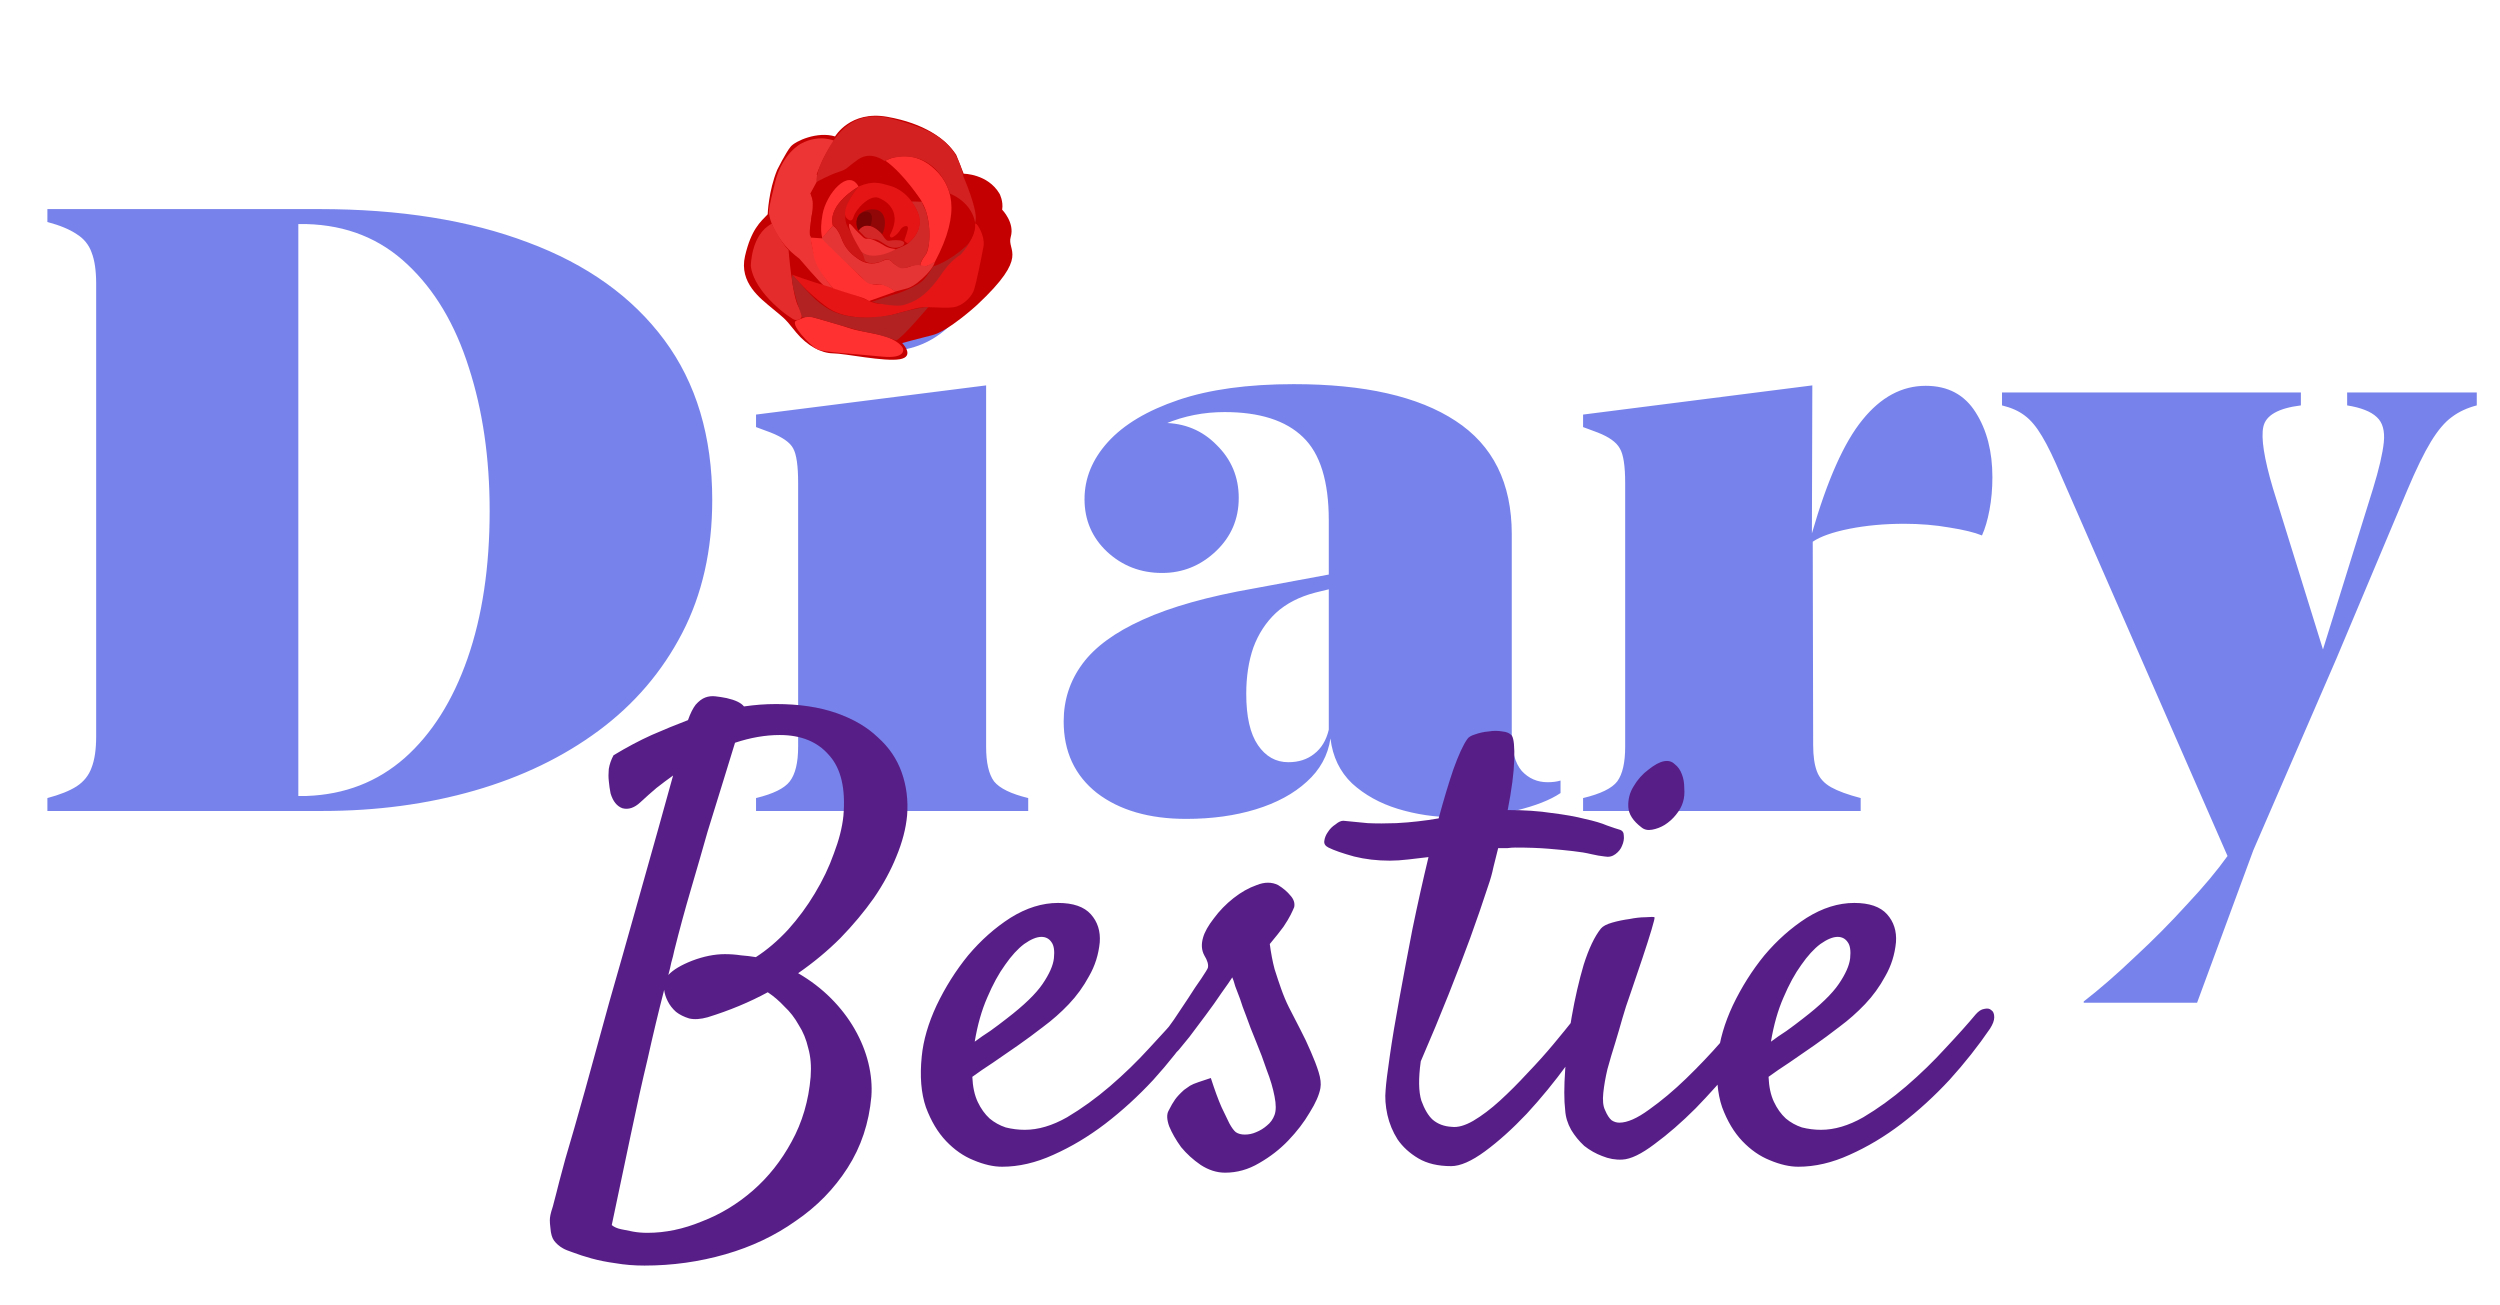 <svg width="410" height="214" viewBox="0 0 410 214" fill="none" xmlns="http://www.w3.org/2000/svg">
<path d="M116.807 82.004C116.807 71.568 114.186 62.818 108.945 55.754C103.704 48.69 96.253 43.358 86.592 39.758C76.976 36.112 65.56 34.289 52.344 34.289H7.773V36.408C9.824 36.955 11.419 37.616 12.559 38.391C13.743 39.12 14.564 40.122 15.02 41.398C15.521 42.675 15.771 44.383 15.771 46.525V120.764C15.771 122.906 15.521 124.615 15.02 125.891C14.564 127.167 13.743 128.192 12.559 128.967C11.419 129.696 9.824 130.334 7.773 130.881V133H52.822C61.755 133 70.094 131.883 77.842 129.65C85.589 127.417 92.379 124.136 98.213 119.807C104.046 115.477 108.603 110.145 111.885 103.811C115.166 97.476 116.807 90.207 116.807 82.004ZM80.303 83.781C80.303 92.987 79.095 101.053 76.68 107.98C74.264 114.908 70.823 120.354 66.357 124.318C61.891 128.238 56.536 130.311 50.293 130.539H48.926V36.75H50.293C56.855 36.932 62.37 39.143 66.836 43.381C71.302 47.574 74.652 53.202 76.885 60.266C79.163 67.284 80.303 75.122 80.303 83.781ZM161.724 63.205L123.989 67.99V70.041L126.382 70.93C128.341 71.704 129.572 72.57 130.073 73.527C130.62 74.484 130.894 76.376 130.894 79.201V122.473C130.894 125.07 130.438 126.962 129.526 128.146C128.66 129.286 126.815 130.197 123.989 130.881V133H168.628V130.881C165.802 130.197 163.934 129.286 163.022 128.146C162.157 126.962 161.724 125.07 161.724 122.473V63.205ZM145.181 57.6C149.1 57.6 152.45 56.369 155.229 53.908C158.009 51.447 159.399 48.325 159.399 44.543C159.399 40.715 158.009 37.57 155.229 35.109C152.45 32.648 149.1 31.418 145.181 31.418C141.261 31.418 137.912 32.648 135.132 35.109C132.352 37.57 130.962 40.715 130.962 44.543C130.962 48.325 132.352 51.447 135.132 53.908C137.912 56.369 141.261 57.6 145.181 57.6ZM194.541 134.299C198.734 134.299 202.539 133.775 205.957 132.727C209.375 131.678 212.155 130.174 214.297 128.215C216.484 126.255 217.783 123.885 218.193 121.105C218.558 124.113 219.743 126.574 221.748 128.488C223.799 130.357 226.305 131.747 229.268 132.658C232.275 133.57 235.352 134.025 238.496 134.025C242.096 134.025 245.469 133.661 248.613 132.932C251.803 132.157 254.242 131.2 255.928 130.061V128.01C255.335 128.192 254.629 128.283 253.809 128.283C252.122 128.283 250.71 127.668 249.57 126.438C248.477 125.161 247.93 123.179 247.93 120.49V87.609C247.93 79.224 244.854 73.026 238.701 69.016C232.594 65.005 223.753 63 212.178 63C204.658 63 198.346 63.866 193.242 65.598C188.138 67.329 184.287 69.631 181.689 72.502C179.137 75.328 177.861 78.449 177.861 81.867C177.861 85.285 179.092 88.156 181.553 90.481C184.059 92.805 187.067 93.967 190.576 93.967C193.949 93.967 196.888 92.782 199.395 90.412C201.901 88.042 203.154 85.126 203.154 81.662C203.154 78.244 201.947 75.35 199.531 72.981C197.161 70.565 194.222 69.357 190.713 69.357C187.614 69.357 184.88 70.588 182.51 73.049C180.186 75.51 178.978 78.404 178.887 81.731H180.596C180.732 79.042 181.758 76.649 183.672 74.553C185.586 72.411 188.07 70.725 191.123 69.494C194.176 68.218 197.412 67.58 200.83 67.58C206.572 67.58 210.856 68.947 213.682 71.682C216.507 74.37 217.92 78.928 217.92 85.353V119.67C217.51 121.402 216.712 122.723 215.527 123.635C214.388 124.546 212.975 125.002 211.289 125.002C209.238 125.002 207.575 124.068 206.299 122.199C205.023 120.331 204.385 117.528 204.385 113.791C204.385 110.965 204.772 108.436 205.547 106.203C206.367 103.97 207.598 102.079 209.238 100.529C210.924 98.98 213.089 97.863 215.732 97.18L220.791 95.949V93.693L205.684 96.496C198.118 97.818 192.035 99.527 187.432 101.623C182.874 103.674 179.57 106.089 177.52 108.869C175.469 111.649 174.443 114.794 174.443 118.303C174.443 123.27 176.266 127.189 179.912 130.061C183.604 132.886 188.48 134.299 194.541 134.299ZM297.222 63.205L259.624 67.99V70.041L262.017 70.93C263.885 71.659 265.093 72.525 265.64 73.527C266.232 74.484 266.528 76.376 266.528 79.201V122.473C266.528 125.07 266.095 126.962 265.23 128.146C264.364 129.286 262.495 130.197 259.624 130.881V133H305.151V130.881C303.055 130.334 301.437 129.742 300.298 129.104C299.159 128.465 298.384 127.6 297.974 126.506C297.564 125.412 297.358 123.977 297.358 122.199L297.29 88.84C298.566 87.974 300.571 87.268 303.306 86.721C306.086 86.174 309.071 85.9 312.261 85.9C314.904 85.9 317.388 86.106 319.712 86.516C322.036 86.88 323.814 87.313 325.044 87.814C325.545 86.721 325.955 85.331 326.274 83.644C326.593 81.958 326.753 80.158 326.753 78.244C326.753 74.051 325.842 70.519 324.019 67.648C322.196 64.732 319.461 63.273 315.815 63.273C311.896 63.273 308.433 65.142 305.425 68.879C302.417 72.57 299.66 78.768 297.153 87.473L297.222 63.205ZM338.037 78.039L365.313 140.383C363.626 142.753 361.416 145.396 358.682 148.312C355.993 151.275 353.145 154.146 350.137 156.926C347.175 159.751 344.372 162.189 341.729 164.24V164.445H360.322L369.551 139.426L383.154 108.049L394.775 80.432C396.234 76.968 397.533 74.302 398.672 72.434C399.811 70.565 400.951 69.221 402.09 68.4C403.229 67.534 404.596 66.897 406.191 66.486V64.367H384.932V66.486C387.21 66.851 388.828 67.489 389.785 68.4C390.742 69.266 391.13 70.633 390.947 72.502C390.765 74.325 390.173 76.877 389.17 80.158L380.488 108.049H381.445L372.764 80.09C371.305 75.168 370.781 71.796 371.191 69.973C371.602 68.104 373.652 66.942 377.344 66.486V64.367H328.33V66.486C329.834 66.851 331.065 67.398 332.022 68.127C333.024 68.856 333.981 69.995 334.893 71.545C335.804 73.049 336.852 75.213 338.037 78.039Z" fill="#7783EA"/>
<path d="M142.906 179.82C142.516 184.182 141.214 188.089 139 191.539C136.786 194.99 133.954 197.887 130.504 200.23C127.118 202.639 123.277 204.462 118.98 205.699C114.684 206.936 110.257 207.555 105.699 207.555C104.007 207.555 102.411 207.424 100.914 207.164C99.482 206.969 98.18 206.708 97.008 206.383C95.836 206.057 94.827 205.732 93.981 205.406C93.199 205.146 92.646 204.918 92.32 204.723C91.734 204.397 91.246 203.974 90.856 203.453C90.53 202.997 90.335 202.314 90.269 201.402C90.204 200.882 90.172 200.458 90.172 200.133C90.172 199.872 90.204 199.579 90.269 199.254C90.335 198.928 90.465 198.473 90.66 197.887C90.79 197.366 90.986 196.617 91.246 195.641C91.376 195.055 91.865 193.199 92.711 190.074C93.622 187.014 94.697 183.271 95.934 178.844C97.171 174.352 98.505 169.501 99.938 164.293C101.435 159.085 102.867 154.039 104.234 149.156C105.602 144.273 106.839 139.879 107.945 135.973C109.052 132.001 109.866 129.072 110.387 127.184C109.475 127.835 108.564 128.518 107.652 129.234C106.806 129.951 105.927 130.732 105.016 131.578C104.039 132.49 103.062 132.815 102.086 132.555C101.174 132.229 100.523 131.415 100.133 130.113C100.003 129.462 99.905 128.779 99.84 128.062C99.775 127.477 99.775 126.826 99.84 126.109C99.97 125.328 100.23 124.579 100.621 123.863C102.77 122.561 104.853 121.454 106.871 120.543C108.954 119.632 110.94 118.818 112.828 118.102C113.219 116.995 113.642 116.148 114.098 115.562C114.618 114.977 115.139 114.586 115.66 114.391C116.181 114.195 116.734 114.13 117.32 114.195C117.906 114.26 118.525 114.358 119.176 114.488C120.608 114.814 121.552 115.27 122.008 115.855C122.919 115.725 123.798 115.628 124.645 115.562C125.491 115.497 126.37 115.465 127.281 115.465C131.057 115.465 134.345 115.953 137.145 116.93C139.944 117.906 142.223 119.241 143.98 120.934C145.803 122.561 147.105 124.482 147.887 126.695C148.668 128.909 148.961 131.253 148.766 133.727C148.57 135.875 147.984 138.121 147.008 140.465C146.096 142.743 144.859 145.022 143.297 147.301C141.734 149.514 139.911 151.695 137.828 153.844C135.745 155.927 133.434 157.848 130.895 159.605C132.913 160.777 134.703 162.145 136.266 163.707C137.828 165.27 139.13 166.962 140.172 168.785C141.214 170.608 141.962 172.464 142.418 174.352C142.874 176.24 143.036 178.062 142.906 179.82ZM110.582 155.895C110.452 156.546 110.289 157.197 110.094 157.848C109.964 158.499 109.801 159.182 109.605 159.898C110.387 159.052 111.689 158.271 113.512 157.555C115.4 156.839 117.19 156.48 118.883 156.48C119.794 156.48 120.673 156.546 121.52 156.676C122.366 156.741 123.18 156.839 123.961 156.969C125.784 155.797 127.542 154.299 129.234 152.477C130.927 150.589 132.392 148.603 133.629 146.52C134.931 144.371 135.973 142.19 136.754 139.977C137.6 137.763 138.121 135.712 138.316 133.824C138.707 129.332 137.926 126.012 135.973 123.863C134.085 121.65 131.383 120.543 127.867 120.543C125.523 120.543 123.082 120.966 120.543 121.812C120.022 123.505 119.371 125.621 118.59 128.16C117.809 130.634 116.962 133.368 116.051 136.363C115.204 139.358 114.293 142.516 113.316 145.836C112.34 149.156 111.428 152.509 110.582 155.895ZM108.922 162.34C108.01 165.855 107.099 169.664 106.188 173.766C105.341 177.281 104.43 181.383 103.453 186.07C102.477 190.693 101.435 195.641 100.328 200.914C100.719 201.24 101.24 201.467 101.891 201.598C102.542 201.728 103.193 201.858 103.844 201.988C104.56 202.118 105.341 202.184 106.188 202.184C109.117 202.184 112.079 201.565 115.074 200.328C118.134 199.156 120.934 197.464 123.473 195.25C126.012 193.036 128.128 190.367 129.82 187.242C131.578 184.052 132.62 180.504 132.945 176.598C133.076 174.84 132.945 173.277 132.555 171.91C132.229 170.478 131.708 169.208 130.992 168.102C130.341 166.93 129.56 165.921 128.648 165.074C127.802 164.163 126.891 163.382 125.914 162.73C122.919 164.358 119.632 165.725 116.051 166.832C114.879 167.158 113.87 167.223 113.023 167.027C112.177 166.767 111.461 166.409 110.875 165.953C110.289 165.432 109.833 164.846 109.508 164.195C109.182 163.544 108.987 162.926 108.922 162.34ZM195.791 168.688C193.837 171.552 191.624 174.352 189.15 177.086C186.676 179.755 184.039 182.164 181.24 184.312C178.505 186.396 175.673 188.089 172.744 189.391C169.879 190.693 167.08 191.344 164.345 191.344C162.913 191.344 161.351 190.986 159.658 190.27C158.03 189.618 156.533 188.577 155.166 187.145C153.798 185.712 152.692 183.857 151.845 181.578C151.064 179.299 150.836 176.533 151.162 173.277C151.422 170.608 152.236 167.809 153.603 164.879C155.035 161.884 156.761 159.15 158.779 156.676C160.862 154.202 163.173 152.151 165.712 150.523C168.317 148.896 170.921 148.082 173.525 148.082C175.999 148.082 177.789 148.701 178.896 149.938C180.003 151.174 180.491 152.704 180.361 154.527C180.166 156.546 179.58 158.401 178.603 160.094C177.692 161.786 176.585 163.316 175.283 164.684C173.981 166.051 172.581 167.288 171.084 168.395C169.651 169.501 168.284 170.51 166.982 171.422C165.55 172.398 164.183 173.342 162.88 174.254C161.578 175.1 160.439 175.882 159.462 176.598C159.528 178.225 159.821 179.592 160.341 180.699C160.862 181.806 161.513 182.717 162.295 183.434C163.076 184.085 163.955 184.573 164.931 184.898C165.973 185.159 167.015 185.289 168.056 185.289C170.27 185.289 172.581 184.605 174.99 183.238C177.399 181.806 179.742 180.113 182.021 178.16C184.365 176.142 186.513 174.059 188.466 171.91C190.485 169.762 192.145 167.906 193.447 166.344C193.903 165.823 194.358 165.53 194.814 165.465C195.335 165.335 195.726 165.4 195.986 165.66C196.311 165.855 196.474 166.246 196.474 166.832C196.474 167.353 196.246 167.971 195.791 168.688ZM170.791 153.648C170.009 153.648 169.065 154.039 167.959 154.82C166.917 155.602 165.875 156.741 164.834 158.238C163.792 159.671 162.815 161.461 161.904 163.609C160.992 165.693 160.309 168.102 159.853 170.836C160.634 170.25 161.481 169.664 162.392 169.078C163.304 168.427 164.215 167.743 165.127 167.027C167.926 164.879 169.879 162.991 170.986 161.363C172.093 159.736 172.711 158.336 172.841 157.164C172.972 155.927 172.841 155.048 172.451 154.527C172.06 153.941 171.507 153.648 170.791 153.648ZM202.679 185.68C203.07 185.94 203.558 186.07 204.144 186.07C204.795 186.07 205.413 185.94 205.999 185.68C206.65 185.419 207.236 185.061 207.757 184.605C208.343 184.15 208.766 183.564 209.027 182.848C209.287 182.132 209.287 181.122 209.027 179.82C208.766 178.453 208.343 177.021 207.757 175.523C207.236 173.961 206.65 172.398 205.999 170.836C205.348 169.273 204.795 167.841 204.339 166.539C203.948 165.562 203.623 164.651 203.362 163.805C203.102 163.089 202.842 162.405 202.581 161.754C202.386 161.038 202.223 160.549 202.093 160.289C201.767 160.81 201.181 161.656 200.335 162.828C199.554 164 198.675 165.237 197.698 166.539C196.787 167.776 195.908 168.948 195.062 170.055C194.215 171.096 193.629 171.812 193.304 172.203C192.783 172.789 192.262 173.147 191.741 173.277C191.286 173.342 190.895 173.245 190.57 172.984C190.244 172.659 190.049 172.236 189.984 171.715C189.984 171.129 190.244 170.445 190.765 169.664C191.155 169.143 191.741 168.329 192.523 167.223C193.304 166.051 194.085 164.879 194.866 163.707C195.648 162.47 196.364 161.396 197.015 160.484C197.666 159.508 198.024 158.922 198.089 158.727C198.219 158.206 198.024 157.522 197.503 156.676C197.047 155.829 196.982 154.853 197.308 153.746C197.568 152.835 198.154 151.793 199.066 150.621C199.977 149.384 201.051 148.277 202.288 147.301C203.525 146.324 204.795 145.608 206.097 145.152C207.399 144.632 208.571 144.632 209.612 145.152C210.459 145.673 211.142 146.259 211.663 146.91C212.184 147.496 212.379 148.115 212.249 148.766C212.119 149.091 211.924 149.514 211.663 150.035C211.403 150.556 211.012 151.207 210.491 151.988C209.971 152.704 209.222 153.648 208.245 154.82C208.441 156.318 208.701 157.685 209.027 158.922C209.417 160.159 209.775 161.233 210.101 162.145C210.491 163.251 210.915 164.26 211.37 165.172C211.956 166.344 212.575 167.548 213.226 168.785C213.877 170.022 214.463 171.259 214.984 172.496C215.504 173.668 215.928 174.775 216.253 175.816C216.579 176.858 216.676 177.737 216.546 178.453C216.351 179.56 215.765 180.895 214.788 182.457C213.877 184.02 212.705 185.549 211.273 187.047C209.905 188.479 208.31 189.716 206.487 190.758C204.73 191.799 202.874 192.32 200.921 192.32C199.554 192.32 198.219 191.897 196.917 191.051C195.68 190.204 194.606 189.228 193.695 188.121C192.848 186.949 192.197 185.81 191.741 184.703C191.351 183.596 191.318 182.75 191.644 182.164C192.034 181.383 192.392 180.764 192.718 180.309C193.043 179.853 193.532 179.332 194.183 178.746C194.443 178.551 194.769 178.323 195.159 178.062C195.485 177.867 195.941 177.672 196.527 177.477C197.112 177.281 197.796 177.053 198.577 176.793C199.228 178.811 199.814 180.406 200.335 181.578C200.856 182.685 201.279 183.564 201.605 184.215C201.995 184.931 202.353 185.419 202.679 185.68ZM260.251 164.293C260.511 163.902 260.837 163.674 261.227 163.609C261.683 163.479 262.041 163.512 262.302 163.707C262.562 163.902 262.692 164.228 262.692 164.684C262.757 165.139 262.595 165.758 262.204 166.539C260.902 169.013 259.177 171.682 257.028 174.547C254.945 177.411 252.731 180.113 250.388 182.652C248.044 185.126 245.765 187.177 243.552 188.805C241.338 190.432 239.483 191.246 237.985 191.246C235.837 191.246 234.046 190.823 232.614 189.977C231.182 189.13 230.042 188.089 229.196 186.852C228.415 185.615 227.861 184.28 227.536 182.848C227.21 181.35 227.113 179.983 227.243 178.746C227.308 177.704 227.536 175.849 227.927 173.18C228.317 170.445 228.838 167.32 229.489 163.805C230.14 160.224 230.856 156.415 231.638 152.379C232.484 148.277 233.363 144.339 234.274 140.562C233.167 140.693 232.061 140.823 230.954 140.953C229.847 141.083 228.838 141.148 227.927 141.148C225.843 141.148 223.89 140.921 222.067 140.465C220.179 139.944 218.779 139.456 217.868 139C217.347 138.74 217.119 138.382 217.184 137.926C217.249 137.405 217.445 136.917 217.77 136.461C218.096 135.94 218.519 135.517 219.04 135.191C219.496 134.801 219.919 134.605 220.309 134.605C221.546 134.736 222.881 134.866 224.313 134.996C225.746 135.061 227.308 135.061 229.001 134.996C230.238 134.931 231.41 134.833 232.516 134.703C233.688 134.573 234.828 134.41 235.934 134.215C236.781 131.09 237.595 128.388 238.376 126.109C239.222 123.766 239.971 122.138 240.622 121.227C240.817 120.901 241.24 120.641 241.891 120.445C242.608 120.185 243.356 120.022 244.138 119.957C244.919 119.827 245.667 119.827 246.384 119.957C247.1 120.022 247.621 120.25 247.946 120.641C248.272 121.161 248.402 122.496 248.337 124.645C248.272 126.793 247.914 129.527 247.263 132.848C249.997 132.848 252.406 133.01 254.489 133.336C256.638 133.596 258.46 133.922 259.958 134.312C261.455 134.638 262.66 134.996 263.571 135.387C264.483 135.712 265.166 135.94 265.622 136.07C266.078 136.201 266.305 136.526 266.305 137.047C266.371 137.568 266.273 138.121 266.013 138.707C265.817 139.228 265.459 139.684 264.938 140.074C264.417 140.465 263.832 140.595 263.18 140.465C262.529 140.4 261.781 140.27 260.934 140.074C260.153 139.879 259.177 139.716 258.005 139.586C256.898 139.456 255.563 139.326 254.001 139.195C252.438 139.065 250.615 139 248.532 139C248.141 139 247.686 139.033 247.165 139.098C246.709 139.098 246.221 139.098 245.7 139.098C245.44 140.139 245.179 141.181 244.919 142.223C244.723 143.199 244.43 144.241 244.04 145.348C243.194 147.952 242.217 150.784 241.11 153.844C240.134 156.513 238.962 159.573 237.595 163.023C236.227 166.474 234.697 170.152 233.005 174.059C232.614 176.858 232.647 179.007 233.102 180.504C233.623 181.936 234.242 182.978 234.958 183.629C235.804 184.345 236.846 184.736 238.083 184.801C239.059 184.931 240.231 184.605 241.598 183.824C243.031 182.978 244.496 181.871 245.993 180.504C247.49 179.137 248.988 177.639 250.485 176.012C252.048 174.384 253.48 172.789 254.782 171.227C256.084 169.664 257.223 168.264 258.2 167.027C259.177 165.725 259.86 164.814 260.251 164.293ZM276.026 131.48C275.83 132.197 275.44 132.913 274.854 133.629C274.333 134.28 273.715 134.833 272.998 135.289C272.347 135.68 271.664 135.94 270.948 136.07C270.232 136.201 269.646 136.07 269.19 135.68C267.823 134.638 267.107 133.531 267.041 132.359C266.976 131.122 267.269 129.983 267.92 128.941C268.571 127.835 269.385 126.923 270.362 126.207C271.338 125.426 272.185 124.97 272.901 124.84C273.617 124.71 274.203 124.872 274.659 125.328C275.179 125.719 275.57 126.272 275.83 126.988C276.091 127.639 276.221 128.388 276.221 129.234C276.286 130.081 276.221 130.829 276.026 131.48ZM262.549 152.281C262.875 151.891 263.493 151.565 264.405 151.305C265.316 151.044 266.26 150.849 267.237 150.719C268.213 150.523 269.092 150.426 269.873 150.426C270.72 150.361 271.208 150.361 271.338 150.426C271.403 150.491 271.241 151.174 270.85 152.477C270.459 153.779 269.971 155.309 269.385 157.066C268.799 158.824 268.181 160.647 267.53 162.535C266.879 164.358 266.39 165.855 266.065 167.027C265.739 168.199 265.349 169.534 264.893 171.031C264.437 172.464 264.014 173.896 263.623 175.328C263.298 176.695 263.07 177.997 262.94 179.234C262.81 180.471 262.907 181.415 263.233 182.066C263.558 182.848 263.916 183.401 264.307 183.727C264.698 183.987 265.121 184.117 265.577 184.117C266.879 184.117 268.506 183.401 270.459 181.969C272.478 180.536 274.496 178.844 276.514 176.891C278.597 174.872 280.518 172.854 282.276 170.836C284.034 168.753 285.336 167.092 286.182 165.855C286.703 165.204 287.224 164.781 287.745 164.586C288.33 164.391 288.786 164.423 289.112 164.684C289.502 164.944 289.698 165.367 289.698 165.953C289.763 166.539 289.567 167.223 289.112 168.004C288.07 169.827 286.54 172.008 284.522 174.547C282.504 177.021 280.355 179.43 278.077 181.773C275.798 184.052 273.552 186.005 271.338 187.633C269.19 189.26 267.432 190.107 266.065 190.172C264.958 190.237 263.851 190.042 262.745 189.586C261.703 189.195 260.726 188.642 259.815 187.926C258.968 187.145 258.252 186.266 257.666 185.289C257.08 184.247 256.755 183.173 256.69 182.066C256.495 180.439 256.495 178.225 256.69 175.426C256.885 172.561 257.243 169.664 257.764 166.734C258.285 163.74 258.936 160.908 259.717 158.238C260.564 155.569 261.508 153.583 262.549 152.281ZM326.371 168.688C324.418 171.552 322.204 174.352 319.73 177.086C317.257 179.755 314.62 182.164 311.82 184.312C309.086 186.396 306.254 188.089 303.324 189.391C300.46 190.693 297.66 191.344 294.926 191.344C293.493 191.344 291.931 190.986 290.238 190.27C288.611 189.618 287.113 188.577 285.746 187.145C284.379 185.712 283.272 183.857 282.426 181.578C281.645 179.299 281.417 176.533 281.742 173.277C282.003 170.608 282.816 167.809 284.184 164.879C285.616 161.884 287.341 159.15 289.359 156.676C291.443 154.202 293.754 152.151 296.293 150.523C298.897 148.896 301.501 148.082 304.105 148.082C306.579 148.082 308.37 148.701 309.477 149.938C310.583 151.174 311.072 152.704 310.941 154.527C310.746 156.546 310.16 158.401 309.184 160.094C308.272 161.786 307.165 163.316 305.863 164.684C304.561 166.051 303.161 167.288 301.664 168.395C300.232 169.501 298.865 170.51 297.562 171.422C296.13 172.398 294.763 173.342 293.461 174.254C292.159 175.1 291.02 175.882 290.043 176.598C290.108 178.225 290.401 179.592 290.922 180.699C291.443 181.806 292.094 182.717 292.875 183.434C293.656 184.085 294.535 184.573 295.512 184.898C296.553 185.159 297.595 185.289 298.637 185.289C300.85 185.289 303.161 184.605 305.57 183.238C307.979 181.806 310.323 180.113 312.602 178.16C314.945 176.142 317.094 174.059 319.047 171.91C321.065 169.762 322.725 167.906 324.027 166.344C324.483 165.823 324.939 165.53 325.395 165.465C325.915 165.335 326.306 165.4 326.566 165.66C326.892 165.855 327.055 166.246 327.055 166.832C327.055 167.353 326.827 167.971 326.371 168.688ZM301.371 153.648C300.59 153.648 299.646 154.039 298.539 154.82C297.497 155.602 296.456 156.741 295.414 158.238C294.372 159.671 293.396 161.461 292.484 163.609C291.573 165.693 290.889 168.102 290.434 170.836C291.215 170.25 292.061 169.664 292.973 169.078C293.884 168.427 294.796 167.743 295.707 167.027C298.507 164.879 300.46 162.991 301.566 161.363C302.673 159.736 303.292 158.336 303.422 157.164C303.552 155.927 303.422 155.048 303.031 154.527C302.641 153.941 302.087 153.648 301.371 153.648Z" fill="#581E88"/>
<g clip-path="url(#clip0_50_674)">
<path d="M147.972 56.277C147.972 56.277 150.113 58.461 147.574 58.915C145.035 59.355 138.681 57.979 136.624 57.95C134.638 57.922 132.369 56.688 130.567 54.518C130.511 54.447 130.454 54.376 130.397 54.305C128.567 52.007 128.525 52.149 126.652 50.575C124.78 49 121.163 46.404 122.184 41.993C123.206 37.596 124.709 36.404 125.901 35.142C125.901 35.142 126.028 31.312 127.475 27.823C127.475 27.823 128.879 25.014 129.66 24.064C130.426 23.113 134.071 21.497 136.95 22.376C136.95 22.376 139.447 18.078 145.504 19.156C151.56 20.234 155.078 22.73 156.823 25.397L158.043 28.489C158.043 28.489 162 28.504 163.929 31.78C163.929 31.78 164.582 32.986 164.355 34.39C164.355 34.39 166.454 36.532 165.759 38.858C165.064 41.199 168.936 41.88 160.255 49.993C160.255 49.993 155.546 54.319 152.879 54.972C150.227 55.624 147.972 56.262 147.972 56.262V56.277Z" fill="#C40000"/>
<path d="M133.262 52.021C133.262 52.021 137.858 53.298 139.461 53.865C141.078 54.433 144.582 54.759 146.028 55.496C146.028 55.496 147.773 56.263 148.099 57.17C148.099 57.17 148.709 58.915 144.567 58.475C140.44 58.035 134.894 57.809 133.901 57.227C132.908 56.645 129.277 53 130.667 52.546C132.057 52.092 132.142 51.695 133.262 52.007V52.021Z" fill="#FF3131"/>
<path d="M126.184 35.44C126.184 35.44 126.865 39.326 131.106 42.433C131.106 42.433 134.652 46.617 135.22 46.915C135.787 47.213 136.837 47.482 136.837 47.482C136.837 47.482 131.858 42.759 133.135 35.213C133.135 35.213 133.83 33.681 132.95 31.695C132.95 31.695 134.539 30.206 133.943 28.575C133.943 28.575 135.362 24.731 136.922 23.128C136.922 23.128 134.454 21.908 131.376 23.553C131.376 23.553 128.312 25.085 127.121 29.865C125.929 34.631 126.043 34.83 126.199 35.44H126.184Z" fill="#ED3535"/>
<path d="M129.319 40.958C129.319 40.958 129.915 48.575 130.95 50.305C132.27 52.504 130.823 52.518 130.355 52.461C129.872 52.404 123.716 48.206 123.135 43.638C123.135 43.638 123.135 38.475 126.567 36.688C126.567 36.688 128.255 40.064 129.319 40.972V40.958Z" fill="#E52C2C"/>
<path d="M129.972 45.042C129.972 45.042 130.043 45.071 130.184 45.128C131.248 45.581 135.759 47 138.638 47.865C142.213 48.943 143.064 49.936 144.397 49.78C145.745 49.638 148.383 50.745 151.121 48.319C153.858 45.894 154.411 43.851 156.851 41.993C159.291 40.135 160.057 37.879 159.915 36.858C159.773 35.837 161.645 38.475 161.291 40.447C160.936 42.404 160.099 46.418 159.773 47.454C159.447 48.489 158.34 49.766 156.908 50.262C155.475 50.759 152.255 50.149 150.652 50.475C149.064 50.801 145.603 51.979 143.844 52.078C142.085 52.177 138.624 52.191 136.241 50.759C133.858 49.326 130.355 45.681 129.943 45.042H129.972Z" fill="#E51515"/>
<path d="M152.227 50.376C152.227 50.376 148.043 55.369 146.965 55.837C146.965 55.837 144.596 54.901 142.426 54.532C140.057 54.135 134.553 52.305 133.475 52.078C132.397 51.837 131.603 52.135 131.603 52.135C131.603 52.135 129.404 46.333 129.986 45.043C129.986 45.043 133.021 48.631 134.298 49.582C135.574 50.532 138.369 53.071 146.255 51.638C146.255 51.638 150.979 50.277 152.241 50.362L152.227 50.376Z" fill="#B22222"/>
<path d="M155.589 31.44C155.589 31.44 160.369 33.894 159.957 36.532C159.546 39.17 159.319 40.801 153.021 43.723C153.021 43.723 156.865 34.56 155.589 31.44V31.44Z" fill="#C40000"/>
<path d="M145.092 26.418C145.092 26.418 148.95 24.05 152.894 27.397C156.142 30.149 157.759 34.617 153.319 42.957C153.319 42.957 151.603 44.177 150.922 43.482C150.922 43.482 150.95 42.858 151.801 41.78C152.652 40.688 152.794 35.567 151.149 33.085C149.021 29.865 145.078 26.433 145.078 26.433L145.092 26.418Z" fill="#FF3131"/>
<path d="M140.156 26.575C140.156 26.575 142.312 24.333 145.177 26.333C148.284 28.504 151.177 33.057 151.177 33.057L149.376 33C149.376 33 145.631 28.362 140.851 30.575C140.851 30.575 139.688 28.589 137.83 30.163C135.957 31.738 133.929 34.957 134.894 39.128C134.894 39.128 132.908 39.355 132.808 38.447C132.667 37.142 133.546 34.461 133.22 32.645L132.908 31.723L133.929 29.837C133.929 29.837 134.851 28.716 137.589 28.177C137.589 28.177 139.177 27.397 140.156 26.575V26.575Z" fill="#C40000"/>
<path d="M136.922 41.042L140.979 45.184C142.284 46.504 143.149 46.759 143.986 46.66C145.489 46.489 146.837 47.837 146.837 47.837L142.539 49.369C142.539 49.369 141.773 48.901 140.865 48.645C139.957 48.39 136.652 47.298 136.652 47.298C136.652 47.298 133.901 44.333 133.489 42.064C133.149 40.206 132.894 38.957 132.894 38.957L134.95 39.099L136.936 41.057L136.922 41.042Z" fill="#FF3131"/>
<path d="M153.021 43.723C153.021 43.723 152.184 45.184 151.319 46.035C150.454 46.886 147.73 48.021 146.979 48.191C146.227 48.362 142.95 49.511 142.95 49.511C142.95 49.511 146.794 50.475 148.312 49.993C149.83 49.511 151.617 48.872 154.17 45.298C154.17 45.298 155.73 42.787 157.518 41.794C157.518 41.794 158.482 40.73 158.922 39.88C159.362 39.028 159.064 39.738 159.064 39.738C159.064 39.738 156.44 42.575 153.021 43.709V43.723Z" fill="#B21F1F"/>
<path d="M140.809 30.617C140.809 30.617 135.702 33.411 136.596 37.014C136.596 37.014 134.794 39.043 134.894 39.142C134.993 39.241 134.326 38.333 134.894 35.156C135.475 31.823 139.177 27.454 140.823 30.631L140.809 30.617Z" fill="#FF3131"/>
<path d="M136.596 37.014C136.596 37.014 137.39 37.397 138.014 39.128C138.638 40.858 139.787 41.879 141.035 42.66C142.298 43.44 143.645 43.284 144.525 42.886C145.404 42.475 145.816 42.404 146.397 43.057C146.979 43.723 148.496 44.12 149.234 43.709C149.972 43.312 150.922 43.482 150.922 43.482L151.872 43.653L153.319 42.957C153.319 42.957 153.05 44.347 150.397 46.418C149.631 47.014 148.922 47.255 148.922 47.255L146.823 47.823C146.823 47.823 145.333 46.589 143.972 46.645C142.156 46.73 142.014 46.206 141.319 45.511C140.624 44.816 135.305 39.837 134.766 39.071" fill="#E53535"/>
<path d="M140.894 30.532C140.894 30.532 137.404 34.149 139.05 37.269C139.05 37.269 140.78 40.05 141.291 41.298L142.028 43.071C142.028 43.071 139.121 42.078 138.099 39.298C137.277 37.085 136.61 37.014 136.61 37.014C136.61 37.014 135.22 34.035 140.908 30.532H140.894Z" fill="#CC1515"/>
<path d="M149.489 33.014C149.489 33.411 152.865 36.603 148.794 40.007C148.794 40.007 144.638 42.461 141.291 41.312C141.291 41.312 141.546 41.78 141.801 42.631C142.057 43.496 144.156 43.099 144.525 42.886C144.894 42.674 145.688 42.106 146.511 43.184C146.539 43.227 146.794 43.383 146.823 43.425C147.617 44.163 148.043 44.106 149.234 43.723C150.426 43.34 150.922 43.496 150.922 43.496C150.922 43.496 150.979 42.716 151.801 41.794C151.801 41.794 153.206 39.468 151.887 34.688L151.149 33.085L149.348 33.028" fill="#D12828"/>
<path d="M138.652 35.482C138.723 35.695 139.631 36.83 139.986 35.567C140.34 34.305 142.823 31.61 144.326 32.56C144.326 32.56 148.397 34.106 145.929 38.575C145.929 38.575 145.957 39.142 146.426 38.887C146.908 38.631 147.376 38.191 147.674 37.653C147.986 37.114 149.064 36.702 148.879 37.596C148.695 38.504 148.213 39.411 148.34 39.539C148.468 39.667 148.851 39.922 148.851 39.922C148.851 39.922 151.83 37.88 150.539 34.872C149.248 31.865 147.22 30.802 145.787 30.419C144.34 30.035 143.149 29.567 140.794 30.603C140.794 30.603 138.128 33.752 138.652 35.468V35.482Z" fill="#E51515"/>
<path d="M140.752 38.135C141.532 38.83 141.745 39.255 142.227 39.128C142.709 39 144.269 39.78 145.021 40.276C145.773 40.773 146.794 40.816 146.894 40.83C147.078 40.858 143.319 42.957 141.277 41.298C141.277 41.298 139.305 38.106 139.234 37.071C139.149 36.05 139.957 37.425 140.738 38.12L140.752 38.135Z" fill="#ED3535"/>
<path d="M140.794 37.794C140.794 37.794 141.532 36.773 142.511 37C143.277 37.184 143.943 37.596 144.411 38.12C144.865 38.645 145.248 39.596 145.83 39.482C146.411 39.355 147.589 39.34 147.901 39.511C147.901 39.511 148.695 39.709 148.057 40.276C148.057 40.276 147.362 40.773 146.34 40.603C145.319 40.433 144.312 39.34 143.645 39.284C142.979 39.241 141.915 38.929 141.915 38.929L140.794 37.78V37.794Z" fill="#D32626"/>
<path d="M140.794 37.794C140.794 37.794 139.518 34.986 142.426 34.404C145.333 33.837 145.532 36.66 144.695 38.404C144.695 38.404 142.227 35.61 140.794 37.794Z" fill="#910707"/>
<path d="M158.071 29.113C158.071 29.113 160.284 34.22 160.014 36.078C159.745 37.922 160.553 33.794 155.745 31.723L155.603 31.27C155.603 31.27 153.489 24.22 146.128 25.95L145.078 26.419C145.078 26.419 142.851 24.674 140.766 26.135C138.681 27.596 139.021 27.738 137.56 28.192C136.099 28.645 133.901 29.851 133.901 29.851C133.901 29.851 133.688 28.348 135.404 25.199C137.135 22.05 139.83 17.681 146.539 19.539C153.248 21.397 156.809 23.085 158.043 29.128L158.071 29.113Z" fill="#D32020"/>
<path d="M142.738 37.057C142.738 37.057 143.518 35.17 142.411 34.773C142.411 34.773 141.716 34.504 140.922 35.213C140.922 35.213 139.957 36.22 140.794 37.809C140.794 37.809 141.39 36.702 142.738 37.071V37.057Z" fill="#770303"/>
</g>
<defs>
<clipPath id="clip0_50_674">
<rect width="44.028" height="40" fill="white" transform="translate(122 19)"/>
</clipPath>
</defs>
</svg>
